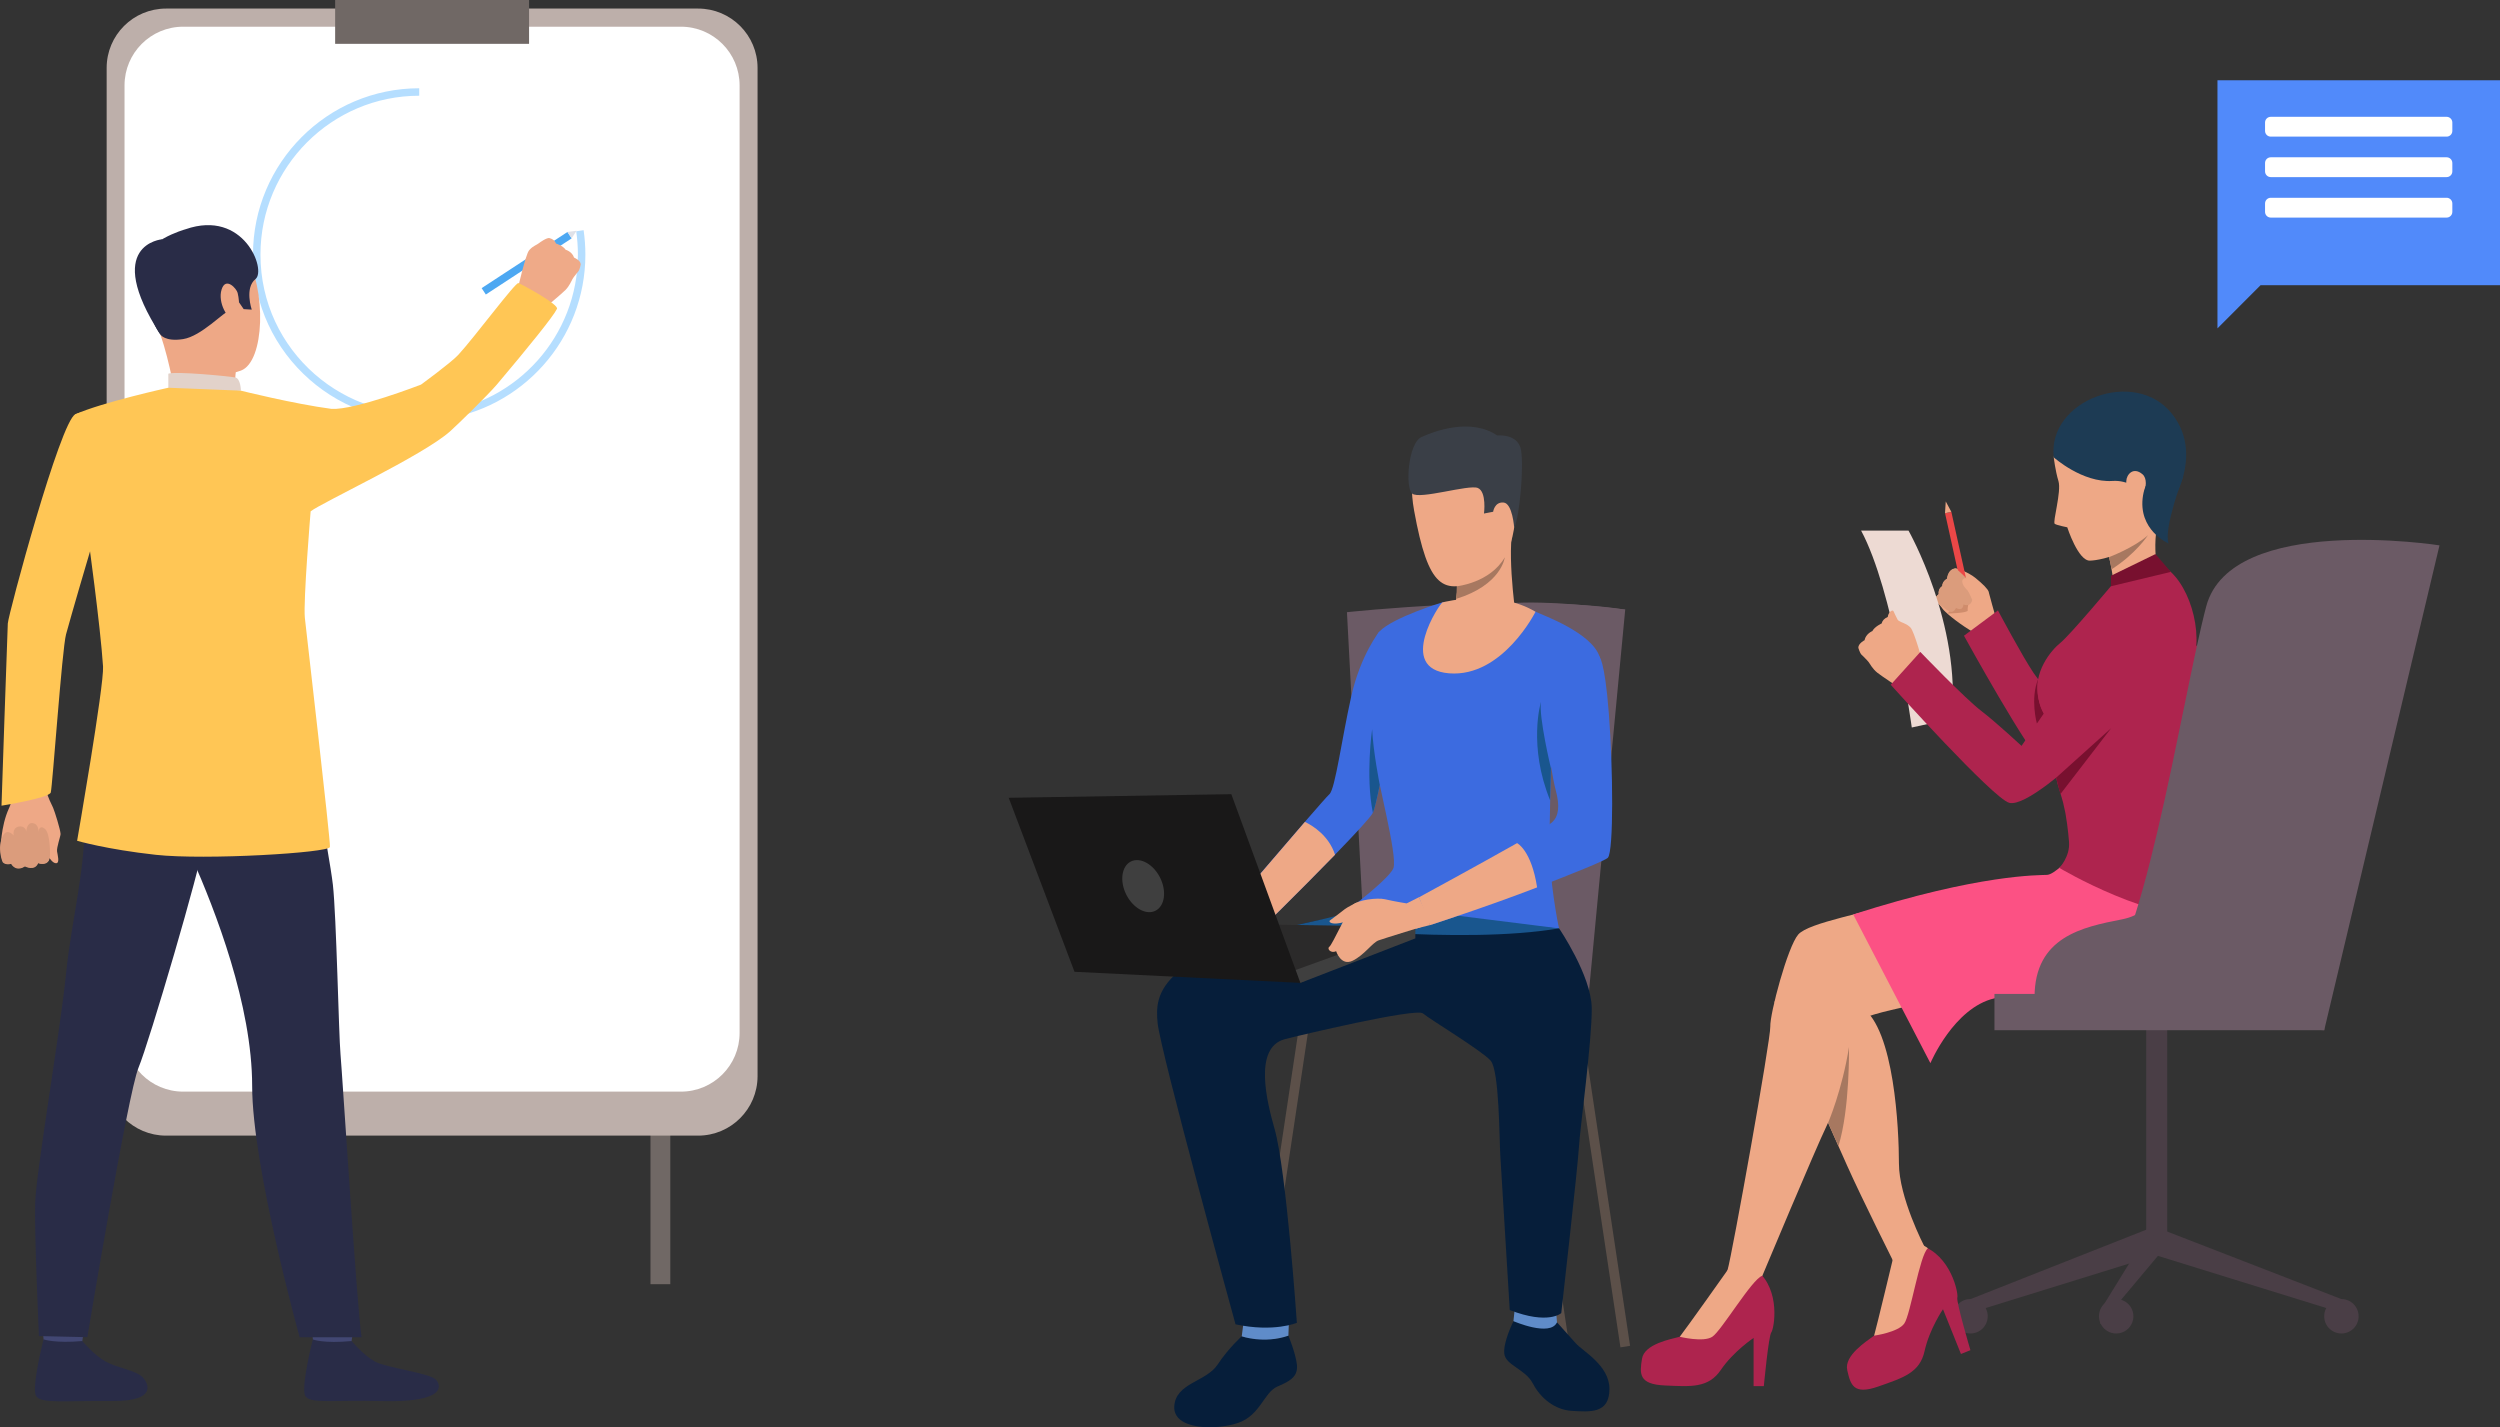 <svg width="522" height="298" viewBox="0 0 522 298" fill="none" xmlns="http://www.w3.org/2000/svg">
<rect x="0" y="0" width="522" height="298" fill="#333333" stroke="none"/>
<g clip-path="url(#clip0)">
<path d="M407.834 274.837C407.834 276.818 409.445 278.431 411.425 278.431C413.423 278.431 415.035 276.818 415.035 274.837C415.035 272.856 413.423 271.242 411.425 271.242C409.445 271.225 407.834 272.838 407.834 274.837Z" fill="#4A3E46"/>
<path d="M488.903 271.26L487.992 273.82L449.463 261.879L451.321 256.689L488.903 271.26Z" fill="#4A3E46"/>
<path d="M448.137 260.054H452.518V213.517H448.137V260.054Z" fill="#4A3E46"/>
<path d="M411.426 271.26L412.337 273.82L450.865 261.879L449.166 256.355L411.426 271.26Z" fill="#4A3E46"/>
<path d="M438.565 273.557V276.538L450.865 261.879L449.165 256.355L438.565 273.557Z" fill="#4A3E46"/>
<path d="M438.267 274.837C438.267 276.818 439.879 278.431 441.859 278.431C443.857 278.431 445.451 276.818 445.451 274.837C445.451 272.856 443.839 271.242 441.859 271.242C439.879 271.225 438.267 272.838 438.267 274.837Z" fill="#4A3E46"/>
<path d="M395.376 262.3C395.376 262.3 395.341 264.737 394.535 267.595C393.957 269.682 392.783 277.765 391.294 278.888C389.805 280.027 385.004 283.008 385.705 286.094C386.406 289.18 387.001 291.32 392.205 289.496C397.391 287.672 400.86 286.638 401.859 282.079C402.858 277.52 405.696 273.364 405.696 273.364L409.446 282.71L411.426 281.921C411.426 281.921 408.429 271.839 408.692 270.927C408.955 270.033 407.326 262.019 401.036 260.02C394.781 258.039 395.376 262.3 395.376 262.3Z" fill="#AE244E"/>
<path d="M360.703 265.245C360.703 265.245 359.756 267.49 357.952 269.84C356.638 271.558 352.538 278.624 350.733 279.115C348.928 279.606 343.357 280.588 342.849 283.709C342.358 286.83 342.113 289.04 347.614 289.285C353.098 289.531 356.725 289.864 359.336 286.006C361.964 282.149 366.152 279.361 366.152 279.361V289.426H368.289C368.289 289.426 369.27 278.957 369.848 278.203C370.427 277.467 371.898 269.419 366.817 265.228C361.736 261.055 360.703 265.245 360.703 265.245Z" fill="#AE244E"/>
<path d="M416.577 128.458C416.577 128.458 415.35 124.127 415.228 123.566C415.105 123.005 413.949 121.883 412.512 120.708C411.075 119.533 408.605 118.586 408.307 118.692C408.009 118.797 407.641 118.744 407.15 119.393C406.642 120.042 406.572 120.866 406.572 120.866C406.572 120.866 405.574 121.374 405.556 122.391C405.556 122.391 404.645 122.917 404.82 124.075C404.82 124.075 403.944 124.601 404.137 125.442C404.137 125.442 405.293 126.565 405.609 127.108C405.924 127.652 408.482 129.826 411.268 131.544C411.285 131.544 414.825 134.157 416.577 128.458Z" fill="#EEA886"/>
<path d="M411.268 125.022C411.268 125.022 410.742 126.845 410.865 127.441C410.97 128.02 406.695 128.108 406.695 128.108C406.695 128.108 409.043 124.443 411.268 125.022Z" fill="#CF8C6C"/>
<path d="M459.398 135.911C457.681 133.105 455.368 131.86 448.062 136.91C440.756 141.978 442.473 140.978 440.72 142.591C438.968 144.187 431.294 148.202 431.294 148.202C431.294 148.202 426.809 143.749 424.654 140.575C422.236 136.998 417.172 127.459 417.172 127.459L410.076 132.737C410.076 132.737 423.848 157.741 426.739 159.582C429.612 161.423 438.285 158.337 442.805 156.444C447.326 154.532 452.092 152.078 454.159 151.569C456.209 151.078 463.901 143.205 459.398 135.911Z" fill="#AE244E"/>
<path d="M407.44 106.863L406.122 107.155L409.585 122.82L410.903 122.529L407.44 106.863Z" fill="#EB4747"/>
<path d="M408.71 118.972C408.71 118.972 412.284 122.041 411.863 122.672C411.443 123.303 410.9 123.286 410.9 123.286L411.793 125.214C411.793 125.214 411.671 126.828 409.954 126.214C409.954 126.214 409.989 127.739 408.412 126.95C408.412 126.95 407.991 127.967 407.185 127.739C406.397 127.511 404.172 125.442 404.172 125.442C404.172 125.442 403.839 124.776 404.803 124.057C404.803 124.057 404.575 122.953 405.556 122.374C405.556 122.374 405.468 121.427 406.537 120.813C406.537 120.813 406.642 118.797 408.342 118.674C408.307 118.674 408.552 118.849 408.71 118.972Z" fill="#DB9C7C"/>
<path d="M415.192 123.601C415.192 123.601 412.792 121.427 410.97 120.831C410.549 120.691 410.129 120.638 409.848 120.971C409.568 121.304 409.691 122.146 410.672 123.128C411.653 124.11 412.477 125.846 412.477 125.846C412.477 125.846 413.808 126.565 415.192 123.601Z" fill="#EEA886"/>
<path d="M425.302 151.096C425.302 151.096 423.865 145.87 425.565 141.82C425.565 141.82 424.917 146.011 426.756 148.991C428.07 151.148 425.302 151.096 425.302 151.096Z" fill="#78102F"/>
<path d="M399.178 151.902C399.178 151.902 395.306 123.268 388.596 110.784H398.495C398.495 110.784 409.586 130.335 407.501 150.079L399.178 151.902Z" fill="#EDDAD3"/>
<path d="M396.796 130.475C396.796 130.475 395.674 128.371 395.394 127.687C395.114 127.003 394.01 128.195 394.185 129.072C394.36 129.949 396.796 130.475 396.796 130.475Z" fill="#EEA886"/>
<path d="M388.018 135.262C388.018 135.262 388.316 136.296 388.666 136.682C388.666 136.682 389.367 137.331 389.822 137.839C389.963 137.997 390.085 138.137 390.173 138.243C390.471 138.663 390.996 139.663 391.977 140.452C392.959 141.241 396.743 143.713 396.743 143.713L399.406 140.855L401.544 138.646C401.544 138.646 399.739 131.86 398.898 131.018C398.811 130.931 398.723 130.861 398.653 130.79C397.882 130.142 397.023 129.984 396.585 129.686C396.41 129.581 394.711 128.616 394.168 128.827C393.414 129.125 393.011 129.633 392.888 130.177C392.888 130.177 391.434 130.826 390.944 131.772C390.944 131.772 389.577 132.316 389.314 133.684C389.314 133.666 387.983 134.367 388.018 135.262Z" fill="#EEA886"/>
<path d="M370.497 209.205C370.497 209.205 377.05 223.934 381.71 234.455C382.499 236.226 383.217 237.874 383.865 239.312C384.619 240.995 385.232 242.398 385.67 243.362C388.649 250.06 395.955 264.649 395.955 264.649C395.955 264.649 401.456 264.86 401.772 260.178C401.772 260.178 396.498 250.043 396.498 242.941C396.498 235.84 395.552 214.869 388.754 210.327C380.449 204.786 375.07 203.734 370.497 209.205Z" fill="#EEA886"/>
<path d="M430.979 181.202C430.979 181.202 429.595 182.588 428.438 182.903C427.282 183.219 407.746 184.709 398.723 187.69C389.7 190.671 377.715 192.582 375.473 195.125C373.248 197.685 369.533 211.695 369.638 214.343C369.743 217.008 361.701 261.756 360.703 265.246C360.177 267.104 367.974 266.385 367.974 266.385C367.974 266.385 379.047 239.943 381.412 235.051C385.758 226.073 385.985 215.079 387.562 213.378C389.157 211.677 406.87 207.855 417.067 207.855C427.265 207.855 450.077 208.697 452.512 207.329C454.948 205.944 470.243 195.861 463.866 182.36C457.523 168.876 430.979 181.202 430.979 181.202Z" fill="#EEA886"/>
<path d="M386.949 190.934L403.068 221.988C403.068 221.988 407.939 210.433 416.436 208.451C424.934 206.47 458.837 207.522 458.837 207.522C458.837 207.522 474.395 187.831 461.062 177.485C447.746 167.157 432.188 179.116 432.188 179.116C432.188 179.116 428.981 182.605 427.422 182.675C425.863 182.763 413.423 182.447 386.949 190.934Z" fill="#FC5184"/>
<path d="M350.733 279.115C350.733 279.115 355.656 280.343 357.531 279.115C359.423 277.888 365.836 267.034 367.956 266.385C367.956 266.385 365.889 262.212 360.685 265.246C360.702 265.246 352.135 277.309 350.733 279.115Z" fill="#EEA886"/>
<path d="M391.312 278.887C391.312 278.887 396.34 278.186 397.619 276.345C398.916 274.504 400.825 262.037 402.543 260.634C402.543 260.634 399.073 257.53 395.376 262.282C395.376 262.3 391.925 276.696 391.312 278.887Z" fill="#EEA886"/>
<path d="M485.294 274.837C485.294 276.818 486.906 278.431 488.886 278.431C490.883 278.431 492.477 276.818 492.477 274.837C492.477 272.856 490.865 271.242 488.886 271.242C486.906 271.225 485.294 272.838 485.294 274.837Z" fill="#4A3E46"/>
<path d="M442.648 83.43C438.758 83.237 430.156 85.201 428.824 95.493C428.824 95.493 429.139 98.264 429.805 100.456C430.471 102.648 428.526 109.065 429.034 109.381C429.542 109.696 431.645 110.1 431.645 110.1C431.645 110.1 433.905 117.131 436.375 117.061C438.846 117.008 448.167 115.08 452.565 106.33C456.963 97.598 458.329 84.201 442.648 83.43Z" fill="#EEA886"/>
<path d="M439.722 113.87C439.722 113.87 440.02 114.852 440.37 116.324C440.545 117.061 440.738 117.938 440.896 118.867C441.351 121.427 441.614 124.425 440.948 126.424C440.948 126.424 446.397 128.318 450.707 120.603C450.707 120.603 448.868 112.291 451.268 107.259C453.651 102.227 439.722 113.87 439.722 113.87Z" fill="#EEA886"/>
<path d="M428.824 95.493C428.824 95.493 434.781 100.841 441.088 100.421C447.484 99.982 451.636 107.996 451.636 107.996C451.636 107.996 461.167 96.037 453.476 86.358C445.802 76.696 427.457 83.5 428.824 95.493Z" fill="#1D3B54"/>
<path d="M443.979 100.386C444.014 99.176 445.364 97.352 447.343 99.018C449.323 100.684 446.66 106.435 445.031 105.874C443.419 105.295 443.944 101.631 443.979 100.386Z" fill="#EEA886"/>
<path d="M440.37 116.325C440.545 117.061 440.738 117.938 440.896 118.867C445.959 115.658 448.5 111.748 448.5 111.748C445.609 114.361 440.37 116.325 440.37 116.325Z" fill="#A77860"/>
<path d="M425.6 145.765C426.739 151.095 429.77 151.358 429.577 155.304C429.402 159.231 428.228 159.565 430.261 165.772C430.629 166.912 430.944 168.174 431.189 169.437C431.224 169.594 431.242 169.735 431.277 169.892C431.4 170.611 431.522 171.33 431.61 172.032C431.785 173.347 431.925 174.627 432.013 175.802C432.258 178.853 429.998 181.22 429.998 181.22C429.998 181.22 449.867 193.126 463.498 191.46C463.498 191.46 459.959 176.608 458.014 171.506C456.069 166.403 456.665 142.819 458.084 137.769C460.186 130.299 455.981 119.112 450.199 117.657L441.264 121.795C441.264 121.795 432.258 132.561 430.243 134.192C428.228 135.805 424.426 140.382 425.6 145.765Z" fill="#AE244E"/>
<path d="M455.14 123.969C452.617 121.865 448.955 118.271 443.629 125.39C438.303 132.509 434.413 137.103 433.274 139.189C432.118 141.276 422.096 155.742 422.096 155.742C422.096 155.742 416.769 150.797 413.738 148.483C410.304 145.87 400.966 136.121 400.966 136.121L394.781 142.977C394.781 142.977 416.209 166.789 419.538 167.63C422.849 168.472 432.135 160.108 435.815 156.864C439.494 153.62 449.814 141.82 451.601 140.68C453.388 139.523 461.728 129.458 455.14 123.969Z" fill="#AE244E"/>
<path d="M381.71 234.437C382.499 236.208 383.217 237.857 383.865 239.294C386.283 231.562 386.073 218.621 386.073 218.621C384.636 227.634 381.745 234.332 381.71 234.437Z" fill="#A77860"/>
<path d="M416.443 215.106H485.3V207.531H416.443V215.106Z" fill="#6B5A65"/>
<path d="M449.464 183.342C449.464 183.342 451.198 190.373 443.033 191.969C434.869 193.564 424.812 195.598 424.812 208.223H453.16L449.464 183.342Z" fill="#6B5A65"/>
<path d="M407.431 106.856L406.274 104.699L406.117 107.154L407.431 106.856Z" fill="#EEA886"/>
<path d="M485.294 215.114L509.367 113.87C509.367 113.87 465.845 107.066 460.659 126.617C455.473 146.168 446.94 204.278 436.568 207.855C426.213 211.449 485.294 215.114 485.294 215.114Z" fill="#6B5A65"/>
<path d="M429.314 162.388C429.314 162.388 429.752 164.247 430.225 165.79L440.808 152.042L429.314 162.388Z" fill="#78102F"/>
<path d="M455.859 99.404C455.859 99.404 451.671 110.468 452.81 113.484C452.81 113.484 446.275 110.696 447.466 103.437C448.675 96.195 455.859 99.404 455.859 99.404Z" fill="#1D3B54"/>
<path d="M440.773 122.409V120.217L450.059 115.693L453.265 119.411L440.773 122.409Z" fill="#78102F"/>
<path d="M139.957 80.273H135.822V268.139H139.957V80.273Z" fill="#706865"/>
<path d="M145.756 237.12H34.674C27.823 237.12 22.269 231.562 22.269 224.706V14.185C22.269 7.33 27.823 1.789 34.674 1.789H145.774C152.625 1.789 158.179 7.347 158.179 14.185V224.723C158.161 231.579 152.607 237.12 145.756 237.12Z" fill="#BDAFAA"/>
<path d="M142.182 227.932H38.248C31.485 227.932 26.001 222.443 26.001 215.675V17.833C26.001 11.064 31.485 5.576 38.248 5.576H142.182C148.945 5.576 154.429 11.064 154.429 17.833V215.675C154.429 222.443 148.945 227.932 142.182 227.932Z" fill="white"/>
<path d="M110.469 0H69.978V9.153H110.469V0Z" fill="#706865"/>
<path d="M52.825 53.165C52.825 34.017 68.384 18.429 87.534 18.429V19.989C69.26 19.989 54.385 34.876 54.385 53.165C54.385 73.295 72.081 88.532 91.599 86.095C107.946 84.096 120.666 70.156 120.666 53.165C120.666 51.534 120.544 49.904 120.316 48.29L121.858 48.062C122.103 49.746 122.226 51.447 122.226 53.165C122.226 70.927 108.91 85.534 91.792 87.638C71.257 90.18 52.825 74.154 52.825 53.165Z" fill="#B5DEFF"/>
<path d="M8.76 162.615C8.76 162.615 9.689 164.141 9.812 165.386C9.899 166.368 10.74 167.841 11.091 168.665C11.441 169.489 12.598 173.171 12.65 174.136C12.668 174.521 11.791 176.994 11.914 177.783C12.037 178.572 12.492 180.132 11.774 180.238C11.056 180.343 10.267 179.063 10.267 179.063C10.267 179.063 10.337 179.799 9.742 180.062C8.568 180.606 7.954 180.132 7.954 180.132C7.954 180.132 7.516 180.939 6.991 181.044C5.799 181.29 5.221 180.799 5.221 180.799C5.221 180.799 4.696 181.255 3.872 181.237C2.821 181.22 2.383 180.308 2.383 180.308C2.383 180.308 1.051 180.571 0.666 179.957C0.28 179.343 0.35 178.677 0.193 178.098C0.035 177.537 0.158 172.435 1.875 168.77C3.609 165.105 1.437 161.511 1.437 161.511L8.76 162.615Z" fill="#EEA886"/>
<path d="M10.442 178.589C10.442 178.589 10.565 174.013 9.356 173.048C8.147 172.066 8.024 173.732 8.024 173.732C8.024 173.732 8.182 172.101 6.868 171.874C5.554 171.646 5.501 173.592 5.501 173.592C5.501 173.592 5.291 172.329 3.907 172.592C2.523 172.855 2.856 174.451 2.856 174.451C2.856 174.451 1.542 172.873 0.683 174.399C-0.753 176.959 0.543 179.992 0.543 179.992C0.543 179.992 1.016 180.711 2.33 180.378C2.33 180.378 3.241 182.184 5.204 180.904C5.204 180.904 7.236 182.009 7.972 180.238C7.972 180.238 10.355 181.167 10.442 178.589Z" fill="#DB9C7C"/>
<path d="M24.266 96.721C24.266 96.721 16.434 122.83 13.789 132.456C12.965 135.472 10.95 164.299 10.6 165.474C10.25 166.631 0.315 168.227 0.315 168.227C0.315 168.227 1.524 132.158 1.629 130.177C1.752 128.213 12.597 87.918 15.734 86.498C18.099 85.428 19.343 86.305 22.322 88.514C26.509 91.618 24.266 96.721 24.266 96.721Z" fill="#FFC655"/>
<path d="M118.487 48.436L100.567 60.161L101.439 61.496L119.36 49.771L118.487 48.436Z" fill="#4DA8F2"/>
<path d="M121.262 55.181C121.262 55.181 121.087 56.198 120.807 56.601C120.807 56.601 120.211 57.303 119.825 57.829C119.703 58.004 119.598 58.144 119.545 58.25C119.3 58.67 118.914 59.687 118.073 60.547C117.215 61.406 113.903 64.159 113.903 64.159L111.047 61.739L108.086 60.406C108.086 60.406 109.733 53.2 110.452 52.305C110.522 52.218 110.592 52.13 110.662 52.06C111.328 51.358 112.116 51.113 112.519 50.78C112.659 50.657 114.184 49.57 114.727 49.71C115.48 49.903 115.918 50.342 116.093 50.85C116.093 50.85 117.548 51.288 118.108 52.148C118.108 52.148 119.457 52.516 119.86 53.778C119.878 53.796 121.21 54.322 121.262 55.181Z" fill="#EFAA88"/>
<path d="M17.906 274.924C17.906 274.924 17.188 279.887 17.1 280.623C17.013 281.36 9.163 280.185 9.163 280.185L8.532 274.293C8.532 274.293 16.925 274.241 17.906 274.924Z" fill="#424773"/>
<path d="M17.188 280.009C17.188 280.009 19.676 282.99 22.076 284.305C24.477 285.603 28.261 286.129 29.68 287.462C30.714 288.426 33.412 292.617 23.425 292.529C13.438 292.441 8.62 293.125 7.551 291.512C6.483 289.899 9.093 279.659 9.093 279.659C9.093 279.659 11.476 280.518 17.188 280.009Z" fill="#292C47"/>
<path d="M74.131 274.924C74.131 274.924 73.413 279.887 73.325 280.623C73.237 281.36 65.388 280.185 65.388 280.185L64.757 274.293C64.757 274.293 73.15 274.241 74.131 274.924Z" fill="#424773"/>
<path d="M73.412 280.009C73.412 280.009 75.9 282.99 78.301 284.305C80.701 285.603 89.549 286.673 90.968 288.023C92.002 288.987 93.701 292.915 79.65 292.547C69.663 292.284 64.845 293.143 63.776 291.53C62.707 289.916 65.318 279.676 65.318 279.676C65.318 279.676 67.56 280.571 73.412 280.009Z" fill="#292C47"/>
<path d="M24.407 147.606C24.407 147.606 17.03 159.337 17.591 169.927C18.134 180.518 14.91 192.091 13.806 203.155C12.58 215.5 7.516 244.712 7.341 251.305C7.166 257.898 8.13 278.975 8.13 278.975L18.239 279.203C18.239 279.203 26.737 228.125 28.927 222.917C31.117 217.709 42.033 180.553 42.401 176.38C42.769 172.242 24.407 147.606 24.407 147.606Z" fill="#292C47"/>
<path d="M63.215 149.202C63.215 149.202 68.769 178.239 69.505 184.727C70.241 191.214 70.732 216.113 71.1 220.164C71.468 224.214 74.534 273.083 75.498 279.22H62.567C62.567 279.22 52.65 243.608 52.65 226.757C52.65 209.906 44.976 190.127 40.035 179.01C35.077 167.893 23.758 167.63 20.71 147.01C20.692 147.01 59.098 142.661 63.215 149.202Z" fill="#292C47"/>
<path d="M36.706 49.062C36.706 49.062 46.606 45.362 51.161 52.902C55.717 60.442 55.278 75.539 50.303 77.38C45.309 79.239 37.828 78.257 35.27 73.54C32.712 68.823 30.416 62.002 30.521 57.443C30.627 52.902 34.113 50.377 36.706 49.062Z" fill="#EEA886"/>
<path d="M49.234 77.73C49.234 77.73 48.813 80.396 49.496 81.728C50.18 83.043 36.671 83.079 36.671 83.079C36.671 83.079 35.567 75.924 33.5 69.857C31.432 63.808 49.234 77.73 49.234 77.73Z" fill="#EEA886"/>
<path d="M33.5 69.858C33.5 69.858 34.429 71.401 38.231 70.804C42.033 70.208 46.676 65.141 48.27 64.58C49.865 64.019 49.882 63.089 49.882 63.089L50.881 64.545L52.563 64.65C52.563 64.65 51.021 60.126 53.351 58.267C55.664 56.426 50.933 43.608 38.739 47.869C38.739 47.869 29.365 50.447 29.715 55.777C30.048 61.125 31.415 67.21 33.5 69.858Z" fill="#292C47"/>
<path d="M50.302 81.57C50.302 81.57 50.267 79.046 49.128 78.818C47.989 78.572 36.548 77.468 35.147 78.029V80.957C35.129 80.939 37.827 82.605 50.302 81.57Z" fill="#E2D2CA"/>
<path d="M49.619 61.16C49.409 60.266 47.131 57.706 46.273 60.442C45.397 63.177 47.587 66.859 48.813 66.544C50.022 66.228 50.162 63.422 49.619 61.16Z" fill="#EEA886"/>
<path d="M69.225 85.376C61.376 84.341 50.303 81.571 50.303 81.571L35.147 80.957C35.147 80.957 21.235 84.025 15.751 86.498C15.226 86.726 15.226 98.912 13.806 102.121L18.344 111.713C18.344 111.713 20.973 130.72 21.516 139.172C21.761 143.047 16.102 175.556 16.102 175.556C16.102 175.556 22.164 177.344 32.519 178.484C42.874 179.624 68.717 178.063 68.892 176.853C69.05 175.626 63.881 131.299 63.653 129.002C63.303 125.477 64.862 106.768 64.862 106.768C67.245 104.909 88.235 95.16 93.947 90.092C95.489 88.725 101.937 82.43 103.776 80.255C110.276 72.558 115.62 65.947 116.269 64.527C117.005 63.72 108.962 59.354 108.244 59.109C107.631 58.898 99.063 70.436 95.682 74.101C94.175 75.732 87.902 80.308 87.902 80.308C87.902 80.308 74.131 85.656 69.225 85.376Z" fill="#FFC655"/>
<path d="M33.885 49.956C33.885 49.956 21.27 50.938 33.5 69.858L33.885 49.956Z" fill="#292C47"/>
<path d="M119.352 49.763L120.386 48.185L118.476 48.43L119.352 49.763Z" fill="#DFE1E8"/>
<path d="M522 16.763H463.007V59.547V68.56L472.013 59.547H522V16.763Z" fill="#518AFA"/>
<path d="M338.346 281.325L327.974 212.221L329.971 211.905L340.361 281.009L338.346 281.325Z" fill="#5C5049"/>
<path d="M325.679 281.325L315.289 212.221L317.286 211.905L327.676 281.009L325.679 281.325Z" fill="#5C5049"/>
<path d="M263.234 281.325L261.237 281.009L271.609 211.905L273.606 212.221L263.234 281.325Z" fill="#5C5049"/>
<path d="M331.215 212.922L339.345 127.284C339.345 127.284 325.118 125.425 316.533 125.881L303.62 212.922H331.215Z" fill="#6B5A65"/>
<path d="M331.215 208.574H303.62V212.922H331.215V208.574Z" fill="#FAB46C"/>
<path d="M285.556 209.433L281.245 127.827C281.245 127.827 317.251 123.917 339.362 127.284L285.556 209.433Z" fill="#6B5A65"/>
<path d="M259.274 279.028C259.274 279.028 256.611 281.36 254.211 284.954C251.811 288.549 245.468 288.742 245.188 293.652C244.907 298.561 253.825 298.701 258.503 297.106C263.182 295.51 263.9 290.723 266.721 289.513C269.559 288.321 271.013 287.339 270.803 285.007C270.575 282.675 269.016 278.87 269.016 278.87C269.016 278.87 267.264 279.431 266.23 279.554C265.196 279.676 261.71 279.712 259.274 279.028Z" fill="#061E3A"/>
<path d="M291.338 146.151C291.338 146.151 289.55 156.812 288.096 163.861C287.518 166.719 286.992 168.981 286.66 169.7C286.239 170.594 282.875 174.206 278.758 178.449C271.521 185.902 261.973 195.265 261.973 195.265L258.241 188.181C258.241 188.181 266.721 178.239 272.468 171.593C275.131 168.525 277.198 166.158 277.584 165.825C278.793 164.755 280.177 154.146 282.139 145.414C284.101 136.682 288.026 131.843 288.026 131.843L291.338 146.151Z" fill="#3C6BE0"/>
<path d="M278.758 178.467C271.521 185.919 261.973 195.283 261.973 195.283L258.241 188.199C258.241 188.199 266.721 178.256 272.468 171.611C274.237 172.47 277.479 174.539 278.758 178.467Z" fill="#EEA886"/>
<path d="M325.1 276.1C325.1 276.1 327.553 278.817 329.007 280.466C330.462 282.114 336.016 285.06 336.051 289.952C336.086 295.247 331.951 294.791 328.272 294.598C324.592 294.406 321.614 291.863 320.054 288.865C318.495 285.866 314.378 285.077 314.097 282.657C313.817 280.238 316.007 275.872 316.007 275.872L325.1 276.1Z" fill="#061E3A"/>
<path d="M316.48 271.347L316.007 275.854C316.007 275.854 323.681 279.203 325.1 276.099L324.767 272.084L316.48 271.347Z" fill="#5F8CC9"/>
<path d="M259.695 275.766L259.274 279.028C259.274 279.028 263.917 280.658 269.016 278.887L269.121 275.977L259.695 275.766Z" fill="#5F8CC9"/>
<path d="M325.538 193.845C325.801 194.792 276.409 193.845 276.409 193.845C276.409 193.845 290.076 183.885 290.952 181.237C291.845 178.572 287.483 162.633 286.905 157.425C286.449 153.27 285.31 134.683 288.043 131.843C290.899 128.879 301.202 125.758 301.202 125.758L316.217 126.319C316.217 126.319 318.687 126.845 320.475 127.669C322.244 128.493 332.371 132.106 334.018 137.173C335.665 142.241 323.909 158.53 323.909 158.53C323.909 158.53 323.891 159.267 323.856 160.459C323.804 162.055 323.751 164.492 323.681 167.122C323.593 170.541 323.541 174.294 323.541 177.047C323.523 183.482 325.258 192.88 325.538 193.845Z" fill="#3C6BE0"/>
<path d="M325.538 193.845C325.538 193.845 332.266 203.717 332.354 210.468C332.441 217.201 329.866 235.91 329.673 239.61C329.48 243.31 325.994 274.171 325.994 274.171C325.994 274.171 323.313 276.678 315.236 273.539C315.236 273.539 313.449 244.274 313.256 241.136C313.063 237.997 313.063 223.566 311.259 221.479C309.454 219.393 298.539 212.835 297.119 211.607C295.7 210.38 270.891 216.289 268.297 216.973C261.569 218.726 264.636 230.439 266.125 235.682C268.613 244.467 270.785 276.205 270.785 276.205C270.785 276.205 265.985 278.239 257.978 276.52C257.978 276.52 242.209 219.235 241.701 213.536C241.193 207.837 240.947 198.439 279.791 191.302L325.538 193.845Z" fill="#061E3A"/>
<path d="M305.319 93.126C305.319 93.126 292.284 90.18 295.262 106.593C298.241 123.005 301.377 124.303 309.226 120.901C317.093 117.499 316.392 106.996 316.778 101.823C317.198 96.686 309.472 93.302 305.319 93.126Z" fill="#EEA886"/>
<path d="M301.868 129.984C301.868 129.984 307.632 136.103 316.76 130.545C316.76 130.545 314.71 117.271 315.797 110.819C316.865 104.348 303.9 120.831 303.9 120.831C304.075 120.918 304.18 121.532 304.198 122.409C304.215 123.145 304.18 124.092 304.058 125.039C303.812 127.178 303.129 129.458 301.868 129.984Z" fill="#EEA886"/>
<path d="M312.31 104.418C312.485 102.963 315.341 102.437 315.569 104.611C315.797 106.786 314.272 110.591 313.186 110.222C312.1 109.854 312.082 106.417 312.31 104.418Z" fill="#EEA886"/>
<path d="M316.165 110.257C316.165 110.257 315.832 105.085 313.939 104.927C312.047 104.769 311.767 106.856 311.767 106.856L309.857 107.224C309.857 107.224 310.453 102.7 308.578 101.893C306.686 101.104 296.366 104.383 294.859 103.051C293.352 101.718 294.053 92.53 296.787 91.267C299.52 90.005 307.089 87.182 312.625 90.934C312.625 90.934 316.936 90.443 317.584 93.933C318.197 97.405 317.339 107.662 316.165 110.257Z" fill="#3A3F47"/>
<path d="M304.075 125.039C313.484 122.128 314.185 116.465 314.202 116.377C311.101 121.707 304.215 122.409 304.215 122.409C304.233 123.145 304.198 124.075 304.075 125.039Z" fill="#A77860"/>
<path d="M320.615 127.739C320.615 127.739 313.729 141.469 302.586 140.592C291.46 139.698 300.694 125.898 301.202 125.775C301.763 125.635 312.625 122.917 320.615 127.739Z" fill="#EEA886"/>
<path d="M270.75 193.143C270.75 193.143 304.863 197.352 325.521 193.845L286.029 188.9C286.046 188.9 285.801 189.917 270.75 193.143Z" fill="#19568E"/>
<path d="M296.278 187.339L293.738 188.619C293.738 188.619 294.316 192.652 295.718 193.88L298.574 193.161C298.556 193.178 297.96 188.742 296.278 187.339Z" fill="#EEA886"/>
<path d="M335.735 179.081C335.227 179.677 328.517 182.36 320.948 185.288C310.593 189.286 298.924 193.056 298.924 193.056L296.278 187.357C296.278 187.357 308.508 180.711 316.76 176.047C320.668 173.838 323.681 172.084 324.102 171.681C325.433 170.419 325.766 168.385 324.802 164.843C323.821 161.301 321.579 145.029 321.316 143.135C321.071 141.241 321.947 136.174 326.695 135.911C331.443 135.665 333.861 136.998 333.861 136.998C333.861 136.998 335.052 137.489 335.928 149.009C336.822 160.529 336.944 177.678 335.735 179.081Z" fill="#3C6BE0"/>
<path d="M323.839 160.441C323.786 162.037 323.734 164.474 323.664 167.104C319.038 155.742 321.701 146.677 321.754 146.536C321.263 149.622 323.804 160.301 323.839 160.441Z" fill="#19568E"/>
<path d="M288.096 163.878C287.518 166.736 286.992 168.998 286.659 169.717C285.082 162.055 286.502 152.253 286.502 152.253C286.712 156.917 288.096 163.878 288.096 163.878Z" fill="#19568E"/>
<path d="M320.948 185.288C310.593 189.286 298.556 193.178 298.556 193.178L296.278 187.357C296.278 187.357 308.508 180.711 316.76 176.047C316.76 176.029 319.756 177.502 320.948 185.288Z" fill="#EEA886"/>
<path d="M295.525 193.512L247.045 192.793L271.521 205.225L295.525 193.512Z" fill="#2B2A2A"/>
<path d="M271.521 205.225L295.525 195.931V193.512L269.629 202.858L271.521 205.225Z" fill="#3F3F3F"/>
<path d="M294.281 188.725C294.281 188.725 291.25 188.251 289.165 187.76C287.553 187.392 283.523 187.901 282.489 188.935C281.456 189.97 278.197 197.229 277.584 197.667C276.97 198.106 277.899 199.14 278.985 198.614C278.985 198.614 279.984 201.788 282.437 200.596C284.89 199.403 286.554 196.808 287.851 196.352C289.13 195.896 296.629 193.599 296.629 193.599C296.629 193.599 296.208 187.953 294.281 188.725Z" fill="#EEA886"/>
<path d="M283.225 188.479C283.225 188.479 281.281 189.426 280.773 189.847C280.264 190.268 278.215 191.811 277.706 192.179C277.216 192.547 278.46 193.564 282.139 191.968C285.819 190.355 283.225 188.479 283.225 188.479Z" fill="#EEA886"/>
<path d="M271.521 205.225L257.102 165.824L210.619 166.578L224.355 202.91L271.521 205.225Z" fill="#191818"/>
<path d="M242.226 183.254C243.645 186.094 243.207 189.18 241.263 190.162C239.318 191.144 236.585 189.619 235.165 186.796C233.746 183.955 234.184 180.869 236.111 179.887C238.074 178.905 240.807 180.431 242.226 183.254Z" fill="#3F3F3F"/>
<path d="M510.857 28.529H474.133C473.485 28.529 472.942 28.003 472.942 27.336V25.583C472.942 24.934 473.467 24.391 474.133 24.391H510.857C511.505 24.391 512.048 24.917 512.048 25.583V27.336C512.048 28.003 511.505 28.529 510.857 28.529Z" fill="white"/>
<path d="M510.857 36.98H474.133C473.485 36.98 472.942 36.454 472.942 35.788V34.035C472.942 33.386 473.467 32.842 474.133 32.842H510.857C511.505 32.842 512.048 33.368 512.048 34.035V35.788C512.048 36.454 511.505 36.98 510.857 36.98Z" fill="white"/>
<path d="M510.857 45.432H474.133C473.485 45.432 472.942 44.906 472.942 44.24V42.486C472.942 41.837 473.467 41.294 474.133 41.294H510.857C511.505 41.294 512.048 41.82 512.048 42.486V44.24C512.048 44.906 511.505 45.432 510.857 45.432Z" fill="white"/>
</g>
<defs>
<clipPath id="clip0">
<rect width="522" height="298" fill="white"/>
</clipPath>
</defs>
</svg>
